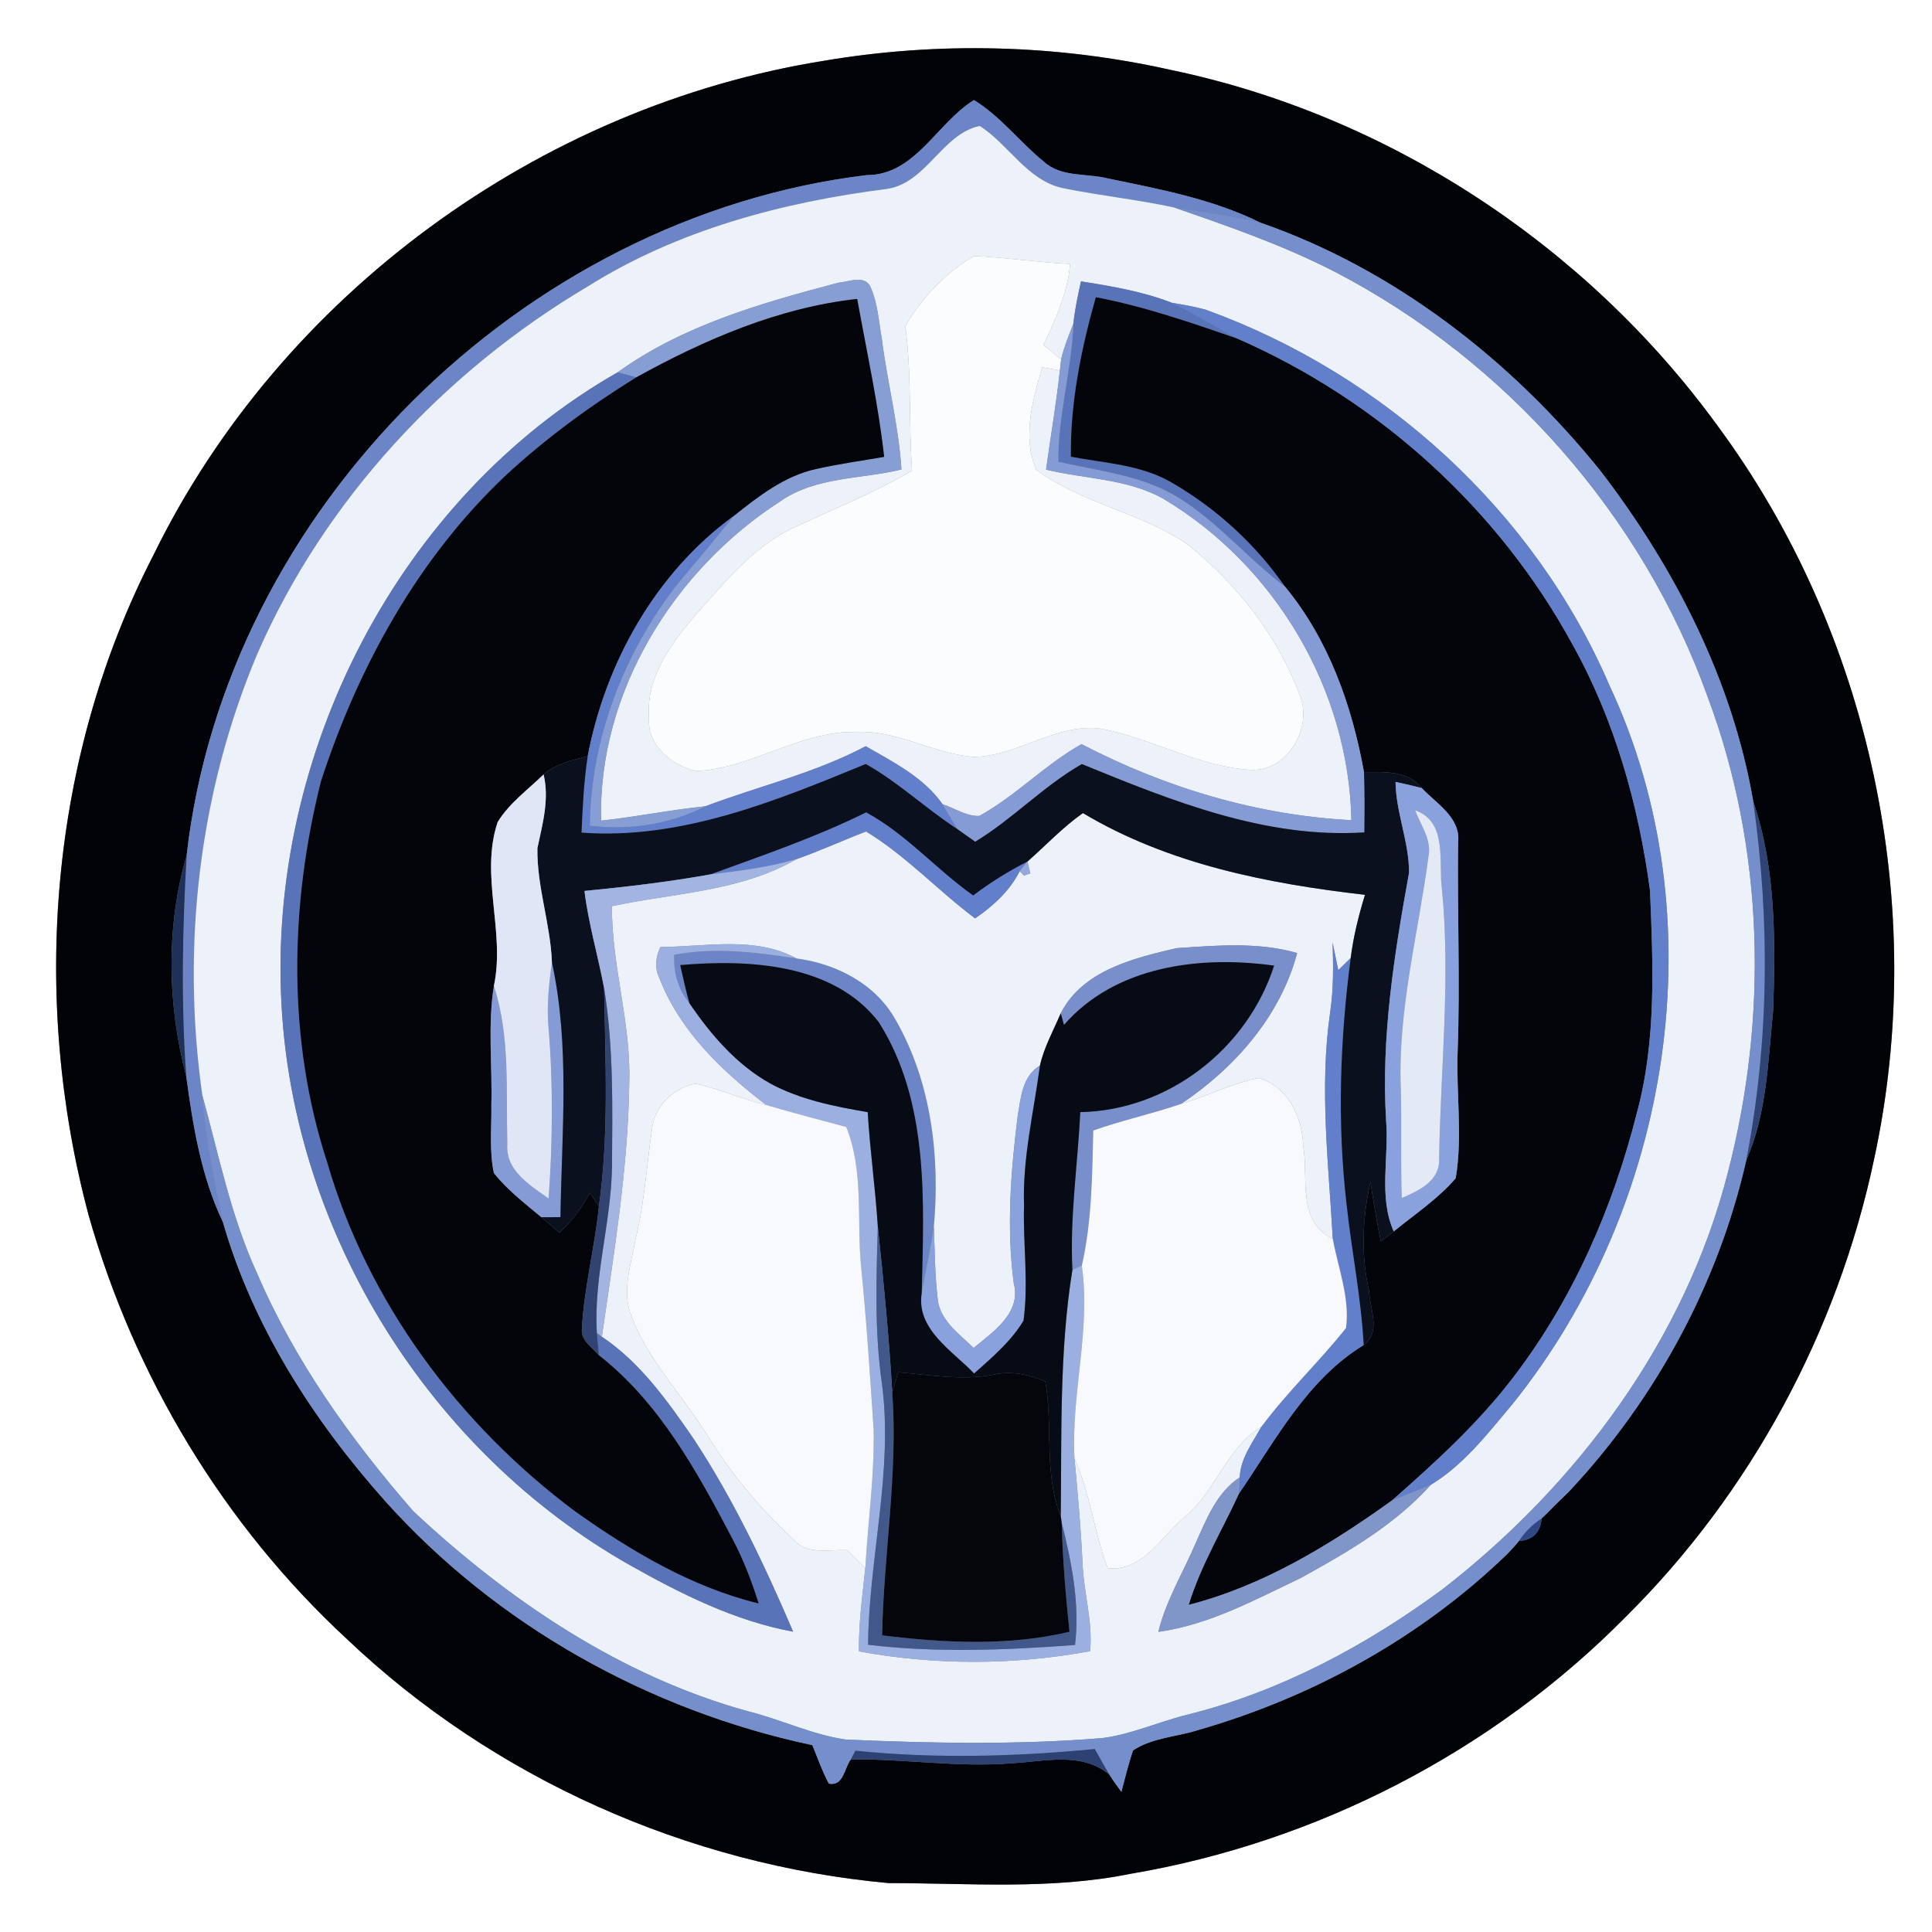 <?xml version="1.0" encoding="UTF-8" ?>
<!DOCTYPE svg PUBLIC "-//W3C//DTD SVG 1.1//EN" "http://www.w3.org/Graphics/SVG/1.1/DTD/svg11.dtd">
<svg width="250pt" height="250pt" viewBox="0 0 250 250" version="1.1" xmlns="http://www.w3.org/2000/svg">
<rect x="0" y="0" width="250" height="250" fill="#808080" stroke="none"/>
<g id="#ffffffff">
<path fill="#ffffff" opacity="1.00" d=" M 0.00 0.00 L 250.00 0.00 L 250.00 250.00 L 0.00 250.00 L 0.00 0.00 M 106.65 7.86 C 69.72 13.76 36.29 38.21 19.85 71.84 C 6.40 97.93 3.93 129.08 11.48 157.29 C 17.39 178.15 28.97 197.37 44.90 212.10 C 63.83 230.10 89.00 241.30 114.98 243.67 C 125.41 243.68 135.99 244.56 146.29 242.47 C 170.37 238.39 193.12 226.67 210.30 209.29 C 226.52 193.23 237.80 172.31 242.51 149.98 C 249.59 117.31 242.06 81.81 222.13 54.93 C 205.22 31.75 179.64 14.91 151.51 9.05 C 136.82 5.75 121.49 5.35 106.65 7.86 Z" />
</g>
<g id="#020306ff">
<path fill="#020306" opacity="1.00" d=" M 106.65 7.86 C 121.49 5.35 136.82 5.75 151.51 9.05 C 179.64 14.91 205.22 31.75 222.13 54.93 C 242.06 81.81 249.59 117.31 242.51 149.98 C 237.80 172.31 226.52 193.23 210.30 209.29 C 193.12 226.67 170.37 238.39 146.29 242.47 C 135.99 244.56 125.41 243.68 114.98 243.67 C 89.00 241.30 63.83 230.10 44.90 212.10 C 28.97 197.37 17.39 178.15 11.48 157.29 C 3.93 129.08 6.40 97.93 19.85 71.84 C 36.29 38.21 69.72 13.76 106.65 7.86 M 112.16 22.66 C 67.64 28.03 29.18 66.03 24.15 110.71 C 21.45 119.91 21.66 130.03 24.10 139.27 C 24.97 145.68 26.02 152.23 28.84 158.12 C 32.72 171.62 40.51 183.76 49.80 194.19 C 64.24 210.32 83.99 221.33 105.12 225.82 C 105.80 227.49 106.40 229.20 107.25 230.80 C 109.15 231.18 109.25 228.81 110.09 227.67 C 117.06 227.57 124.01 228.75 130.98 228.16 C 135.22 227.94 139.95 226.64 143.56 229.64 C 144.03 230.41 144.57 231.14 145.11 231.86 C 145.59 230.07 146.01 228.25 146.62 226.50 C 149.11 224.84 152.27 224.76 155.06 223.86 C 169.89 219.60 183.85 211.90 194.97 201.15 C 195.09 201.03 195.33 200.78 195.45 200.65 C 195.57 200.51 195.83 200.24 195.96 200.10 C 196.10 199.93 196.40 199.58 196.55 199.41 C 198.35 199.28 199.33 198.30 199.48 196.49 C 199.67 196.30 200.07 195.92 200.27 195.73 C 200.46 195.53 200.86 195.13 201.05 194.94 C 201.25 194.75 201.63 194.36 201.83 194.17 C 202.00 194.01 202.33 193.68 202.50 193.52 C 202.64 193.38 202.92 193.11 203.06 192.97 C 214.23 181.05 222.36 166.08 225.97 150.12 C 228.66 144.03 228.78 137.24 229.45 130.72 C 229.75 121.70 229.81 112.34 226.87 103.71 C 224.19 88.05 216.71 73.45 207.09 60.92 C 195.60 46.66 180.50 34.86 163.11 28.82 C 156.93 25.75 150.05 24.48 143.35 23.09 C 140.59 22.39 137.31 22.98 135.06 20.91 C 131.94 18.38 129.50 15.07 126.03 12.95 C 121.20 15.93 118.44 22.66 112.16 22.66 Z" />
</g>
<g id="#6b85c7ff">
<path fill="#6b85c7" opacity="1.00" d=" M 112.16 22.66 C 118.44 22.66 121.20 15.93 126.03 12.95 C 129.50 15.07 131.94 18.38 135.06 20.91 C 137.31 22.98 140.59 22.39 143.35 23.09 C 150.05 24.48 156.93 25.75 163.11 28.82 C 159.43 27.93 155.67 27.45 151.93 26.85 C 147.17 25.82 142.32 25.32 137.56 24.35 C 132.91 23.36 130.56 18.72 126.78 16.30 C 121.92 17.30 119.90 23.69 114.76 24.45 C 101.26 26.16 87.69 29.76 76.07 37.06 C 57.51 48.06 42.02 64.68 33.34 84.51 C 25.74 102.47 23.44 122.50 26.19 141.78 C 26.55 147.30 27.72 152.71 28.84 158.12 C 26.02 152.23 24.97 145.68 24.10 139.27 C 23.41 129.77 23.61 120.22 24.15 110.71 C 29.18 66.03 67.64 28.03 112.16 22.66 Z" />
<path fill="#6b85c7" opacity="1.00" d=" M 87.24 123.55 C 92.50 122.53 97.84 123.22 103.07 124.02 C 108.27 124.71 113.35 127.33 115.94 132.05 C 120.51 140.03 121.66 149.70 120.84 158.73 C 120.43 161.61 119.78 164.45 119.27 167.31 C 119.55 155.55 120.28 142.60 113.70 132.25 C 107.81 124.64 96.84 124.12 88.02 124.88 C 88.39 126.53 88.75 128.18 89.21 129.81 C 87.74 128.03 87.12 125.83 87.24 123.55 Z" />
</g>
<g id="#edf1f9ff">
<path fill="#edf1f9" opacity="1.00" d=" M 114.76 24.45 C 119.90 23.69 121.92 17.30 126.78 16.30 C 130.56 18.72 132.91 23.36 137.56 24.35 C 142.32 25.32 147.17 25.82 151.93 26.85 C 159.00 29.29 166.10 31.76 172.77 35.19 C 194.92 46.72 212.59 66.72 221.00 90.26 C 228.32 109.81 228.82 131.66 223.57 151.78 C 218.06 173.36 204.10 192.13 186.65 205.66 C 176.74 212.96 165.64 218.90 153.65 221.88 C 149.98 222.78 146.47 224.40 142.71 224.90 C 131.64 225.81 120.53 225.58 109.45 225.10 C 105.08 224.47 101.03 222.49 96.76 221.43 C 80.31 216.89 65.83 207.10 53.48 195.55 C 45.37 186.24 38.09 176.05 33.21 164.64 C 29.87 157.36 28.31 149.46 26.19 141.78 C 23.44 122.50 25.74 102.47 33.34 84.51 C 42.02 64.68 57.51 48.06 76.07 37.06 C 87.69 29.76 101.26 26.16 114.76 24.45 M 117.15 42.22 C 117.99 48.42 117.57 54.67 118.02 60.89 C 113.03 63.87 107.59 65.95 102.35 68.45 C 97.41 70.88 93.87 75.24 90.27 79.27 C 86.97 83.10 83.52 87.62 83.98 92.99 C 83.76 96.49 87.00 99.13 90.16 99.77 C 97.40 99.41 103.65 94.46 111.00 94.72 C 116.26 94.50 120.88 97.60 126.05 97.94 C 131.79 97.85 136.76 93.45 142.61 94.32 C 149.17 95.58 155.15 99.25 161.90 99.62 C 166.66 99.82 169.96 94.02 168.15 89.86 C 165.26 82.18 160.01 75.53 153.64 70.42 C 147.60 66.31 139.98 65.15 134.09 60.79 C 132.26 56.62 133.62 51.71 134.86 47.53 C 135.43 47.63 136.58 47.84 137.15 47.94 C 136.68 52.24 135.95 56.49 135.36 60.77 C 140.39 61.99 145.83 61.93 150.45 64.49 C 164.95 73.09 174.54 89.21 174.87 106.13 C 162.67 105.50 150.76 101.92 139.95 96.29 C 135.23 98.94 131.46 102.97 126.73 105.58 C 125.04 105.65 123.53 104.57 121.96 104.06 C 119.54 100.60 115.60 98.62 112.02 96.56 C 105.45 100.05 98.19 101.72 91.28 104.33 C 86.76 104.79 82.30 105.71 77.78 106.19 C 77.37 89.61 87.21 73.74 100.94 64.89 C 105.53 61.66 111.40 62.03 116.65 60.75 C 116.28 55.06 114.83 49.53 114.11 43.88 C 113.72 41.68 113.60 39.39 112.72 37.32 C 112.05 35.45 109.86 36.47 108.46 36.59 C 98.54 39.21 88.34 42.10 79.92 48.18 C 51.53 64.37 34.61 97.67 36.43 130.06 C 38.03 159.70 55.65 187.88 81.46 202.50 C 88.11 206.25 95.07 209.74 102.63 211.14 C 98.95 202.54 94.92 194.04 89.77 186.21 C 86.41 181.33 82.87 176.32 77.88 172.97 C 79.46 162.04 81.29 151.07 81.43 140.00 C 81.65 132.33 79.14 124.91 79.18 117.26 C 87.20 115.54 95.79 115.38 103.07 111.17 C 106.12 110.10 109.05 108.75 112.06 107.59 C 117.24 110.73 121.36 115.23 126.18 118.84 C 128.51 117.24 130.66 115.28 131.95 112.73 L 132.51 113.30 L 133.32 113.02 C 133.23 112.63 133.05 111.86 132.96 111.48 C 135.34 109.38 137.52 107.05 140.13 105.21 C 151.17 111.81 164.01 114.34 176.63 115.79 C 175.81 118.46 175.13 121.18 174.78 123.96 C 174.24 124.48 173.71 125.01 173.17 125.54 C 172.93 124.34 172.68 123.15 172.44 121.96 C 172.53 124.97 172.57 128.01 172.12 131.01 C 170.71 140.73 171.92 150.55 172.46 160.29 C 167.76 158.07 169.35 152.35 168.63 148.21 C 168.51 144.52 166.63 140.56 162.85 139.49 C 159.38 140.19 156.21 141.86 152.82 142.85 C 159.75 138.22 165.68 131.50 167.85 123.32 C 162.80 121.87 157.42 122.34 152.25 122.69 C 146.69 123.98 140.08 125.58 137.26 131.12 C 136.31 133.35 135.10 135.51 134.57 137.88 C 132.23 139.29 132.08 142.15 131.67 144.56 C 130.79 151.68 130.23 158.89 131.18 166.04 C 132.19 169.89 128.54 172.31 125.99 174.42 C 124.10 172.58 121.52 170.81 121.32 167.93 C 120.97 164.88 120.96 161.80 120.84 158.73 C 121.66 149.70 120.51 140.03 115.94 132.05 C 113.35 127.33 108.27 124.71 103.07 124.02 C 97.70 121.10 91.29 122.51 85.46 122.54 C 84.84 123.83 84.67 125.31 85.35 126.63 C 87.99 133.45 93.46 138.62 99.15 142.99 C 96.08 142.23 93.16 140.97 90.08 140.23 C 87.16 140.69 84.62 143.19 84.36 146.18 C 83.67 150.87 83.40 155.63 82.26 160.25 C 81.69 163.54 80.38 167.05 81.71 170.32 C 83.88 176.02 88.22 180.45 91.42 185.55 C 94.53 190.62 98.36 195.24 102.74 199.27 C 104.50 201.25 107.30 200.47 109.63 200.59 C 110.41 201.36 111.19 202.15 111.97 202.93 C 111.59 206.51 111.10 210.08 111.15 213.69 C 121.03 215.50 131.19 215.49 141.06 213.66 C 141.43 209.75 140.19 205.95 140.07 202.07 C 139.86 197.62 139.45 193.18 139.04 188.75 C 141.07 193.29 141.60 198.28 143.32 202.92 C 147.85 203.44 150.26 198.82 153.29 196.30 C 157.32 192.97 158.71 187.38 163.23 184.61 C 162.09 186.67 160.51 188.72 160.42 191.17 C 157.44 193.13 156.13 196.55 154.73 199.66 C 153.10 203.49 150.88 207.09 149.89 211.16 C 156.47 210.25 162.38 207.01 168.30 204.20 C 174.34 200.87 180.48 197.33 185.14 192.14 C 189.42 189.54 192.54 185.47 195.71 181.69 C 216.30 156.11 222.34 118.75 208.27 88.71 C 198.60 66.18 179.07 48.43 156.11 40.11 C 154.64 39.68 153.13 39.43 151.63 39.18 C 147.87 37.71 143.85 37.04 139.88 36.41 C 139.48 38.22 139.09 40.03 138.90 41.87 C 138.31 43.39 137.69 44.90 137.31 46.49 C 136.74 46.03 135.59 45.11 135.01 44.64 C 136.61 41.31 138.16 37.88 138.47 34.15 C 134.31 33.97 130.19 33.30 126.03 33.14 C 122.38 35.23 119.24 38.57 117.15 42.22 Z" />
</g>
<g id="#758fccff">
<path fill="#758fcc" opacity="1.00" d=" M 151.93 26.85 C 155.67 27.45 159.43 27.93 163.11 28.82 C 180.50 34.86 195.60 46.66 207.09 60.92 C 216.71 73.45 224.19 88.05 226.87 103.71 C 229.05 119.12 228.93 134.82 225.97 150.12 C 222.36 166.08 214.23 181.05 203.06 192.97 C 202.92 193.11 202.64 193.38 202.50 193.52 C 202.33 193.68 202.00 194.01 201.83 194.17 C 201.63 194.36 201.25 194.75 201.05 194.94 C 200.86 195.13 200.46 195.53 200.27 195.73 C 200.07 195.92 199.67 196.30 199.48 196.49 C 198.30 197.26 197.32 198.24 196.55 199.41 C 196.40 199.58 196.10 199.93 195.96 200.10 C 195.83 200.24 195.57 200.51 195.45 200.65 C 195.33 200.78 195.09 201.03 194.97 201.15 C 183.85 211.90 169.89 219.60 155.06 223.86 C 152.27 224.76 149.11 224.84 146.62 226.50 C 146.01 228.25 145.59 230.07 145.11 231.86 C 144.57 231.14 144.03 230.41 143.56 229.64 C 142.90 228.55 142.29 227.43 141.67 226.32 C 131.36 227.32 121.00 227.59 110.69 226.54 C 110.54 226.82 110.24 227.39 110.09 227.67 C 109.25 228.81 109.15 231.18 107.25 230.80 C 106.40 229.20 105.80 227.49 105.12 225.82 C 83.99 221.33 64.24 210.32 49.80 194.19 C 40.51 183.76 32.72 171.62 28.84 158.12 C 27.72 152.71 26.55 147.30 26.19 141.78 C 28.31 149.46 29.87 157.36 33.21 164.64 C 38.09 176.05 45.37 186.24 53.48 195.55 C 65.83 207.10 80.31 216.89 96.76 221.43 C 101.03 222.49 105.08 224.47 109.45 225.10 C 120.53 225.58 131.64 225.81 142.71 224.90 C 146.47 224.40 149.98 222.78 153.65 221.88 C 165.64 218.90 176.74 212.96 186.65 205.66 C 204.10 192.13 218.06 173.36 223.57 151.78 C 228.82 131.66 228.32 109.81 221.00 90.26 C 212.59 66.72 194.92 46.72 172.77 35.19 C 166.10 31.76 159.00 29.29 151.93 26.85 Z" />
</g>
<g id="#fbfcfeff">
<path fill="#fbfcfe" opacity="1.00" d=" M 117.15 42.22 C 119.24 38.57 122.38 35.23 126.03 33.14 C 130.19 33.30 134.31 33.97 138.47 34.15 C 138.16 37.88 136.61 41.31 135.01 44.64 C 135.59 45.11 136.74 46.03 137.31 46.49 C 137.27 46.85 137.19 47.58 137.15 47.94 C 136.58 47.84 135.43 47.63 134.86 47.53 C 133.62 51.71 132.26 56.62 134.09 60.79 C 139.98 65.15 147.60 66.31 153.64 70.42 C 160.01 75.53 165.26 82.18 168.15 89.86 C 169.96 94.02 166.66 99.82 161.90 99.62 C 155.15 99.25 149.17 95.58 142.61 94.32 C 136.76 93.45 131.79 97.85 126.05 97.94 C 120.88 97.60 116.26 94.50 111.00 94.72 C 103.65 94.46 97.40 99.41 90.16 99.77 C 87.00 99.13 83.76 96.49 83.98 92.99 C 83.52 87.62 86.97 83.10 90.27 79.27 C 93.87 75.24 97.41 70.88 102.35 68.45 C 107.59 65.95 113.03 63.87 118.02 60.89 C 117.57 54.67 117.99 48.42 117.15 42.22 Z" />
</g>
<g id="#879ed5ff">
<path fill="#879ed5" opacity="1.00" d=" M 108.46 36.59 C 109.86 36.47 112.05 35.45 112.72 37.32 C 113.60 39.39 113.72 41.68 114.11 43.88 C 114.83 49.53 116.28 55.06 116.65 60.75 C 111.40 62.03 105.53 61.66 100.94 64.89 C 87.21 73.74 77.37 89.61 77.78 106.19 C 82.30 105.71 86.76 104.79 91.28 104.33 C 86.67 106.71 81.45 107.46 76.32 106.85 C 76.44 95.51 80.74 84.48 87.65 75.58 C 90.08 72.67 92.54 69.79 94.89 66.81 C 98.11 64.25 101.50 61.58 105.61 60.69 C 108.52 60.03 111.47 59.63 114.41 59.12 C 113.64 52.24 112.15 45.48 110.92 38.68 C 100.78 39.79 91.18 43.94 82.33 48.83 C 81.72 48.67 80.52 48.35 79.92 48.18 C 88.34 42.10 98.54 39.21 108.46 36.59 Z" />
</g>
<g id="#5873b8ff">
<path fill="#5873b8" opacity="1.00" d=" M 139.88 36.41 C 143.85 37.04 147.87 37.71 151.63 39.18 C 154.55 40.61 157.32 42.31 160.18 43.84 C 154.15 41.76 148.09 39.65 141.80 38.46 C 139.90 45.16 138.49 52.11 138.57 59.10 C 142.96 59.93 147.66 60.13 151.61 62.44 C 157.41 65.79 162.45 70.41 166.28 75.91 C 161.50 72.34 157.67 67.62 152.58 64.46 C 147.89 61.50 142.24 60.97 136.94 59.76 C 136.90 53.73 138.67 47.89 138.90 41.87 C 139.09 40.03 139.48 38.22 139.88 36.41 Z" />
<path fill="#5873b8" opacity="1.00" d=" M 36.43 130.06 C 34.61 97.67 51.53 64.37 79.92 48.18 C 80.52 48.35 81.72 48.67 82.33 48.83 C 76.34 52.53 70.63 56.72 65.46 61.50 C 54.09 72.22 46.34 86.32 41.54 101.08 C 37.48 117.18 37.14 134.51 42.34 150.41 C 47.58 168.50 59.39 184.36 74.42 195.57 C 81.65 200.70 89.47 205.37 98.17 207.49 C 97.28 204.63 96.20 201.83 94.80 199.17 C 90.23 190.47 85.37 181.53 77.49 175.36 C 77.43 174.64 77.30 173.19 77.23 172.47 L 77.88 172.97 C 82.87 176.32 86.41 181.33 89.77 186.21 C 94.92 194.04 98.95 202.54 102.63 211.14 C 95.07 209.74 88.11 206.25 81.46 202.50 C 55.65 187.88 38.03 159.70 36.43 130.06 Z" />
</g>
<g id="#03050aff">
<path fill="#03050a" opacity="1.00" d=" M 82.33 48.83 C 91.18 43.94 100.78 39.79 110.92 38.68 C 112.15 45.48 113.64 52.24 114.41 59.12 C 111.47 59.63 108.52 60.03 105.61 60.69 C 101.50 61.58 98.11 64.25 94.89 66.81 C 84.84 74.16 78.36 85.73 76.05 97.85 C 74.05 98.37 71.94 98.81 70.34 100.21 C 68.31 102.19 65.90 103.92 64.40 106.37 C 62.07 113.28 65.41 120.55 63.91 127.57 C 63.09 132.68 63.72 137.85 63.58 142.99 C 63.63 145.92 63.29 148.90 63.91 151.79 C 65.66 154.00 67.91 155.72 70.06 157.51 C 70.83 158.17 71.61 158.83 72.38 159.50 C 74.02 158.06 75.27 156.26 76.33 154.37 C 76.62 154.81 77.21 155.69 77.50 156.12 C 76.95 161.45 75.57 166.68 75.29 172.03 C 75.19 173.50 76.65 174.37 77.49 175.36 C 85.37 181.53 90.23 190.47 94.80 199.17 C 96.20 201.83 97.28 204.63 98.17 207.49 C 89.47 205.37 81.65 200.70 74.42 195.57 C 59.39 184.36 47.58 168.50 42.34 150.41 C 37.14 134.51 37.48 117.18 41.54 101.08 C 46.34 86.32 54.09 72.22 65.46 61.50 C 70.63 56.72 76.34 52.53 82.33 48.83 Z" />
<path fill="#03050a" opacity="1.00" d=" M 138.57 59.10 C 138.49 52.11 139.90 45.16 141.80 38.46 C 148.09 39.65 154.15 41.76 160.18 43.84 C 178.46 51.85 193.97 65.89 203.51 83.45 C 208.96 93.22 212.02 104.17 213.51 115.21 C 213.91 124.82 214.35 134.67 211.80 144.05 C 208.73 156.21 203.61 167.98 195.99 178.00 C 191.40 184.06 185.77 189.20 180.08 194.19 C 172.07 199.93 163.44 205.21 153.81 207.67 C 155.37 202.60 158.12 198.04 160.33 193.26 C 165.05 186.38 169.12 178.53 176.46 174.05 C 178.79 172.39 177.22 169.25 177.14 166.96 C 176.08 162.32 176.30 157.55 177.34 152.93 C 177.72 155.52 178.15 158.09 178.68 160.65 C 179.10 160.33 179.93 159.68 180.35 159.35 C 183.07 157.12 186.07 155.15 188.37 152.46 C 189.28 147.03 188.41 141.48 188.62 135.99 C 188.95 126.99 188.56 117.99 188.68 108.99 C 189.03 105.78 185.88 104.00 183.97 101.97 C 182.13 99.66 179.14 99.91 176.50 99.91 C 174.95 91.29 171.92 82.74 166.28 75.91 C 162.45 70.41 157.41 65.79 151.61 62.44 C 147.66 60.13 142.96 59.93 138.57 59.10 Z" />
</g>
<g id="#627fcbff">
<path fill="#627fcb" opacity="1.00" d=" M 151.63 39.18 C 153.13 39.43 154.64 39.68 156.11 40.11 C 179.07 48.43 198.60 66.18 208.27 88.71 C 222.34 118.75 216.30 156.11 195.71 181.69 C 192.54 185.47 189.42 189.54 185.14 192.14 C 183.47 192.86 181.76 193.48 180.08 194.19 C 185.77 189.20 191.40 184.06 195.99 178.00 C 203.61 167.98 208.73 156.21 211.80 144.05 C 214.35 134.67 213.91 124.82 213.51 115.21 C 212.02 104.17 208.96 93.22 203.51 83.45 C 193.97 65.89 178.46 51.85 160.18 43.84 C 157.32 42.31 154.55 40.61 151.63 39.18 Z" />
<path fill="#627fcb" opacity="1.00" d=" M 76.05 97.85 C 78.36 85.73 84.84 74.16 94.89 66.81 C 92.54 69.79 90.08 72.67 87.65 75.58 C 80.74 84.48 76.44 95.51 76.32 106.85 C 81.45 107.46 86.67 106.71 91.28 104.33 C 98.19 101.72 105.45 100.05 112.02 96.56 C 115.60 98.62 119.54 100.60 121.96 104.06 C 122.62 105.13 123.23 106.22 123.89 107.29 C 119.82 104.65 116.28 101.24 112.03 98.86 C 100.36 103.66 88.13 108.69 75.25 107.74 C 75.39 104.44 75.55 101.13 76.05 97.85 Z" />
<path fill="#627fcb" opacity="1.00" d=" M 91.95 113.14 C 98.74 110.67 105.59 108.33 112.08 105.12 C 117.27 107.93 121.14 112.49 125.93 115.87 C 128.14 114.20 130.49 112.73 132.96 111.48 C 132.71 111.79 132.20 112.42 131.95 112.73 C 130.66 115.28 128.51 117.24 126.18 118.84 C 121.36 115.23 117.24 110.73 112.06 107.59 C 109.05 108.75 106.12 110.10 103.07 111.17 C 99.45 112.23 95.69 112.70 91.95 113.14 Z" />
<path fill="#627fcb" opacity="1.00" d=" M 172.44 121.96 C 172.68 123.15 172.93 124.34 173.17 125.54 C 173.71 125.01 174.24 124.48 174.78 123.96 C 173.40 134.53 173.01 145.27 174.25 155.88 C 174.91 161.95 176.14 167.94 176.46 174.05 C 169.12 178.53 165.05 186.38 160.33 193.26 C 160.35 192.73 160.39 191.69 160.42 191.17 C 160.51 188.72 162.09 186.67 163.23 184.61 C 166.58 180.09 170.70 176.23 174.18 171.83 C 174.68 167.90 173.15 164.10 172.46 160.29 C 171.92 150.55 170.71 140.73 172.12 131.01 C 172.57 128.01 172.53 124.97 172.44 121.96 Z" />
</g>
<g id="#849bd5ff">
<path fill="#849bd5" opacity="1.00" d=" M 137.31 46.49 C 137.69 44.90 138.31 43.39 138.90 41.87 C 138.67 47.89 136.90 53.73 136.94 59.76 C 142.24 60.97 147.89 61.50 152.58 64.46 C 157.67 67.62 161.50 72.34 166.28 75.91 C 171.92 82.74 174.95 91.29 176.50 99.91 C 176.61 102.51 176.58 105.11 176.55 107.71 C 163.75 108.54 151.60 103.62 139.99 98.87 C 135.02 101.71 131.08 105.96 126.19 108.92 C 125.42 108.38 124.65 107.84 123.89 107.29 C 123.23 106.22 122.62 105.13 121.96 104.06 C 123.53 104.57 125.04 105.65 126.73 105.58 C 131.46 102.97 135.23 98.94 139.95 96.29 C 150.76 101.92 162.67 105.50 174.87 106.13 C 174.54 89.21 164.95 73.09 150.45 64.49 C 145.83 61.93 140.39 61.99 135.36 60.77 C 135.95 56.49 136.68 52.24 137.15 47.94 C 137.19 47.58 137.27 46.85 137.31 46.49 Z" />
<path fill="#849bd5" opacity="1.00" d=" M 71.42 124.52 C 73.77 135.34 72.69 146.52 72.52 157.50 C 71.90 157.50 70.67 157.51 70.06 157.51 C 67.91 155.72 65.66 154.00 63.91 151.79 C 63.29 148.90 63.63 145.92 63.58 142.99 C 63.72 137.85 63.09 132.68 63.91 127.57 C 66.05 134.21 65.46 141.19 65.65 148.05 C 65.40 151.49 68.58 153.35 70.99 155.09 C 71.51 147.74 71.59 140.35 70.98 133.01 C 70.72 130.17 71.03 127.33 71.42 124.52 Z" />
</g>
<g id="#0b101fff">
<path fill="#0b101f" opacity="1.00" d=" M 70.34 100.21 C 71.94 98.81 74.05 98.37 76.05 97.85 C 75.55 101.13 75.39 104.44 75.25 107.74 C 88.13 108.69 100.36 103.66 112.03 98.86 C 116.28 101.24 119.82 104.65 123.89 107.29 C 124.65 107.84 125.42 108.38 126.19 108.92 C 131.08 105.96 135.02 101.71 139.99 98.87 C 151.60 103.62 163.75 108.54 176.55 107.71 C 176.58 105.11 176.61 102.51 176.50 99.91 C 179.14 99.91 182.13 99.66 183.97 101.97 C 182.84 101.68 181.71 101.42 180.58 101.18 C 180.64 105.18 182.35 108.97 182.33 112.94 C 180.41 123.51 178.70 134.22 179.36 145.01 C 179.76 149.77 178.35 154.84 180.35 159.35 C 179.93 159.68 179.10 160.33 178.68 160.65 C 178.15 158.09 177.72 155.52 177.34 152.93 C 176.30 157.55 176.08 162.32 177.14 166.96 C 177.22 169.25 178.79 172.39 176.46 174.05 C 176.14 167.94 174.91 161.95 174.25 155.88 C 173.01 145.27 173.40 134.53 174.78 123.96 C 175.13 121.18 175.81 118.46 176.63 115.79 C 164.01 114.34 151.17 111.81 140.13 105.21 C 137.52 107.05 135.34 109.38 132.96 111.48 C 130.49 112.73 128.14 114.20 125.93 115.87 C 121.14 112.49 117.27 107.93 112.08 105.12 C 105.59 108.33 98.74 110.67 91.95 113.14 C 86.55 114.12 81.09 114.75 75.63 115.29 C 76.15 119.54 77.38 123.66 78.17 127.86 C 78.33 137.28 78.82 146.76 77.50 156.12 C 77.21 155.69 76.62 154.81 76.33 154.37 C 75.27 156.26 74.02 158.06 72.38 159.50 C 71.61 158.83 70.83 158.17 70.06 157.51 C 70.67 157.51 71.90 157.50 72.52 157.50 C 72.69 146.52 73.77 135.34 71.42 124.52 C 71.23 119.54 69.46 114.74 69.54 109.76 C 70.20 106.62 71.11 103.44 70.34 100.21 Z" />
</g>
<g id="#e0e6f5ff">
<path fill="#e0e6f5" opacity="1.00" d=" M 64.40 106.37 C 65.90 103.92 68.31 102.19 70.34 100.21 C 71.11 103.44 70.20 106.62 69.54 109.76 C 69.46 114.74 71.23 119.54 71.42 124.52 C 71.03 127.33 70.72 130.17 70.98 133.01 C 71.59 140.35 71.51 147.74 70.99 155.09 C 68.58 153.35 65.40 151.49 65.65 148.05 C 65.46 141.19 66.05 134.21 63.91 127.57 C 65.41 120.55 62.07 113.28 64.40 106.37 Z" />
</g>
<g id="#89a1dcff">
<path fill="#89a1dc" opacity="1.00" d=" M 180.58 101.18 C 181.71 101.42 182.84 101.68 183.97 101.97 C 185.88 104.00 189.03 105.78 188.68 108.99 C 188.56 117.99 188.95 126.99 188.62 135.99 C 188.41 141.48 189.28 147.03 188.37 152.46 C 186.07 155.15 183.07 157.12 180.35 159.35 C 178.35 154.84 179.76 149.77 179.36 145.01 C 178.70 134.22 180.41 123.51 182.33 112.94 C 182.35 108.97 180.64 105.18 180.58 101.18 M 183.12 104.85 C 183.84 106.80 185.30 108.68 184.84 110.87 C 183.51 120.89 180.83 130.82 181.27 141.00 C 181.38 145.67 181.23 150.35 181.39 155.02 C 183.57 154.10 186.32 152.82 186.22 150.01 C 186.39 138.41 187.71 126.80 186.60 115.20 C 186.08 111.62 187.42 106.38 183.12 104.85 Z" />
<path fill="#89a1dc" opacity="1.00" d=" M 131.67 144.56 C 132.08 142.15 132.23 139.29 134.57 137.88 C 133.77 143.90 132.30 149.87 132.51 155.99 C 132.36 160.96 133.12 165.97 132.44 170.90 C 130.81 173.60 128.37 175.66 126.05 177.73 C 123.24 174.78 118.52 172.02 119.27 167.31 C 119.78 164.45 120.43 161.61 120.84 158.73 C 120.96 161.80 120.97 164.88 121.32 167.93 C 121.52 170.81 124.10 172.58 125.99 174.42 C 128.54 172.31 132.19 169.89 131.18 166.04 C 130.23 158.89 130.79 151.68 131.67 144.56 Z" />
</g>
<g id="#2f4374ff">
<path fill="#2f4374" opacity="1.00" d=" M 226.87 103.71 C 229.81 112.34 229.75 121.70 229.45 130.72 C 228.78 137.24 228.66 144.03 225.97 150.12 C 228.93 134.82 229.05 119.12 226.87 103.71 Z" />
</g>
<g id="#e4e9f6ff">
<path fill="#e4e9f6" opacity="1.00" d=" M 183.12 104.85 C 187.42 106.38 186.08 111.62 186.60 115.20 C 187.71 126.80 186.39 138.41 186.22 150.01 C 186.32 152.82 183.57 154.10 181.39 155.02 C 181.23 150.35 181.38 145.67 181.27 141.00 C 180.83 130.82 183.51 120.89 184.84 110.87 C 185.30 108.68 183.84 106.80 183.12 104.85 Z" />
</g>
<g id="#203159ff">
<path fill="#203159" opacity="1.00" d=" M 24.10 139.27 C 21.66 130.03 21.45 119.91 24.15 110.71 C 23.61 120.22 23.41 129.77 24.10 139.27 Z" />
</g>
<g id="#a1b4e2ff">
<path fill="#a1b4e2" opacity="1.00" d=" M 91.95 113.14 C 95.69 112.70 99.45 112.23 103.07 111.17 C 95.79 115.38 87.20 115.54 79.18 117.26 C 79.14 124.91 81.65 132.33 81.43 140.00 C 81.29 151.07 79.46 162.04 77.88 172.97 L 77.23 172.47 C 76.80 165.27 79.07 158.24 79.19 151.05 C 79.25 143.32 79.41 135.52 78.17 127.86 C 77.38 123.66 76.15 119.54 75.63 115.29 C 81.09 114.75 86.55 114.12 91.95 113.14 Z" />
</g>
<g id="#94a9dcff">
<path fill="#94a9dc" opacity="1.00" d=" M 131.95 112.73 C 132.20 112.42 132.71 111.79 132.96 111.48 C 133.05 111.86 133.23 112.63 133.32 113.02 L 132.51 113.30 L 131.95 112.73 Z" />
</g>
<g id="#9bb0e1ff">
<path fill="#9bb0e1" opacity="1.00" d=" M 85.46 122.54 C 91.29 122.51 97.70 121.10 103.07 124.02 C 97.84 123.22 92.50 122.53 87.24 123.55 C 87.12 125.83 87.74 128.03 89.21 129.81 C 91.99 133.90 95.34 137.80 99.72 140.23 C 103.60 142.31 107.98 143.18 112.28 143.91 C 112.58 148.86 113.27 153.77 113.59 158.71 C 113.39 165.50 113.15 172.33 114.13 179.09 C 115.61 190.39 112.43 201.55 112.33 212.83 C 121.21 213.90 130.22 213.52 139.11 212.86 C 139.74 207.50 138.68 202.20 137.38 197.03 L 137.26 196.18 C 137.39 185.53 137.07 174.85 138.77 164.30 L 139.99 163.77 C 141.17 172.15 138.58 180.41 139.04 188.75 C 139.45 193.18 139.86 197.62 140.07 202.07 C 140.19 205.95 141.43 209.75 141.06 213.66 C 131.19 215.49 121.03 215.50 111.15 213.69 C 111.10 210.08 111.59 206.51 111.97 202.93 C 112.30 196.96 113.17 191.00 113.05 185.01 C 112.58 177.99 112.14 170.97 111.43 163.97 C 110.84 157.93 111.82 151.61 109.51 145.83 C 106.05 144.90 102.59 144.00 99.15 142.99 C 93.46 138.62 87.99 133.45 85.35 126.63 C 84.67 125.31 84.84 123.83 85.46 122.54 Z" />
</g>
<g id="#788fcbff">
<path fill="#788fcb" opacity="1.00" d=" M 137.26 131.12 C 140.08 125.58 146.69 123.98 152.25 122.69 C 157.42 122.34 162.80 121.87 167.85 123.32 C 165.68 131.50 159.75 138.22 152.82 142.85 C 149.08 144.14 145.20 144.96 141.47 146.29 C 141.33 152.14 141.29 158.04 139.99 163.77 L 138.77 164.30 C 138.42 157.48 139.46 150.71 139.79 143.91 C 151.18 143.69 161.41 135.71 164.87 124.95 C 155.33 123.62 144.36 124.96 137.68 132.62 C 137.57 132.24 137.36 131.50 137.26 131.12 Z" />
</g>
<g id="#070b15ff">
<path fill="#070b15" opacity="1.00" d=" M 88.02 124.88 C 96.84 124.12 107.81 124.64 113.70 132.25 C 120.28 142.60 119.55 155.55 119.27 167.31 C 118.52 172.02 123.24 174.78 126.05 177.73 C 128.37 175.66 130.81 173.60 132.44 170.90 C 133.12 165.97 132.36 160.96 132.51 155.99 C 132.30 149.87 133.77 143.90 134.57 137.88 C 135.10 135.51 136.31 133.35 137.26 131.12 C 137.36 131.50 137.57 132.24 137.68 132.62 C 144.36 124.96 155.33 123.62 164.87 124.95 C 161.41 135.71 151.18 143.69 139.79 143.91 C 139.46 150.71 138.42 157.48 138.77 164.30 C 137.07 174.85 137.39 185.53 137.26 196.18 C 135.02 190.61 136.29 184.54 135.26 178.76 C 133.14 177.87 130.86 177.35 128.58 177.88 C 124.47 178.68 120.33 177.91 116.23 177.57 C 116.04 178.22 115.65 179.52 115.46 180.17 C 115.04 173.00 114.34 165.85 113.59 158.71 C 113.27 153.77 112.58 148.86 112.28 143.91 C 107.98 143.18 103.60 142.31 99.72 140.23 C 95.34 137.80 91.99 133.90 89.21 129.81 C 88.75 128.18 88.39 126.53 88.02 124.88 Z" />
</g>
<g id="#314471ff">
<path fill="#314471" opacity="1.00" d=" M 78.17 127.86 C 79.41 135.52 79.25 143.32 79.19 151.05 C 79.07 158.24 76.80 165.27 77.23 172.47 C 77.30 173.19 77.43 174.64 77.49 175.36 C 76.65 174.37 75.19 173.50 75.29 172.03 C 75.57 166.68 76.95 161.45 77.50 156.12 C 78.82 146.76 78.33 137.28 78.17 127.86 Z" />
</g>
<g id="#f7f9fdff">
<path fill="#f7f9fd" opacity="1.00" d=" M 152.82 142.85 C 156.21 141.86 159.38 140.19 162.85 139.49 C 166.63 140.56 168.51 144.52 168.63 148.21 C 169.35 152.35 167.76 158.07 172.46 160.29 C 173.15 164.10 174.68 167.90 174.18 171.83 C 170.70 176.23 166.58 180.09 163.23 184.61 C 158.71 187.38 157.32 192.97 153.29 196.30 C 150.26 198.82 147.85 203.44 143.32 202.92 C 141.60 198.28 141.07 193.29 139.04 188.75 C 138.58 180.41 141.17 172.15 139.99 163.77 C 141.29 158.04 141.33 152.14 141.47 146.29 C 145.20 144.96 149.08 144.14 152.82 142.85 Z" />
</g>
<g id="#f8f9fdff">
<path fill="#f8f9fd" opacity="1.00" d=" M 84.36 146.18 C 84.62 143.19 87.16 140.69 90.08 140.23 C 93.16 140.97 96.08 142.23 99.15 142.99 C 102.59 144.00 106.05 144.90 109.51 145.83 C 111.82 151.61 110.84 157.93 111.43 163.97 C 112.14 170.97 112.58 177.99 113.05 185.01 C 113.17 191.00 112.30 196.96 111.97 202.93 C 111.19 202.15 110.41 201.36 109.63 200.59 C 107.30 200.47 104.50 201.25 102.74 199.27 C 98.36 195.24 94.53 190.62 91.42 185.55 C 88.22 180.45 83.88 176.02 81.71 170.32 C 80.38 167.05 81.69 163.54 82.26 160.25 C 83.40 155.63 83.67 150.87 84.36 146.18 Z" />
</g>
<g id="#43588aff">
<path fill="#43588a" opacity="1.00" d=" M 114.13 179.09 C 113.15 172.33 113.39 165.50 113.59 158.71 C 114.34 165.85 115.04 173.00 115.46 180.17 C 116.22 190.69 114.34 201.12 114.15 211.61 C 122.17 212.60 130.46 213.03 138.39 211.15 C 137.90 206.46 137.50 201.75 137.38 197.03 C 138.68 202.20 139.74 207.50 139.11 212.86 C 130.22 213.52 121.21 213.90 112.33 212.83 C 112.43 201.55 115.61 190.39 114.13 179.09 Z" />
</g>
<g id="#04060cff">
<path fill="#04060c" opacity="1.00" d=" M 116.23 177.57 C 120.33 177.91 124.47 178.68 128.58 177.88 C 130.86 177.35 133.14 177.87 135.26 178.76 C 136.29 184.54 135.02 190.61 137.26 196.18 L 137.38 197.03 C 137.50 201.75 137.90 206.46 138.39 211.15 C 130.46 213.03 122.17 212.60 114.15 211.61 C 114.34 201.12 116.22 190.69 115.46 180.17 C 115.65 179.52 116.04 178.22 116.23 177.57 Z" />
</g>
<g id="#8095c8ff">
<path fill="#8095c8" opacity="1.00" d=" M 154.73 199.66 C 156.13 196.55 157.44 193.13 160.42 191.17 C 160.39 191.69 160.35 192.73 160.33 193.26 C 158.12 198.04 155.37 202.60 153.81 207.67 C 163.44 205.21 172.07 199.93 180.08 194.19 C 181.76 193.48 183.47 192.86 185.14 192.14 C 180.48 197.33 174.34 200.87 168.30 204.20 C 162.38 207.01 156.47 210.25 149.89 211.16 C 150.88 207.09 153.10 203.49 154.73 199.66 Z" />
</g>
<g id="#364e8aff">
<path fill="#364e8a" opacity="1.00" d=" M 202.50 193.52 C 202.64 193.38 202.92 193.11 203.06 192.97 C 202.92 193.11 202.64 193.38 202.50 193.52 Z" />
</g>
<g id="#385190ff">
<path fill="#385190" opacity="1.00" d=" M 201.83 194.17 C 202.00 194.01 202.33 193.68 202.50 193.52 C 202.33 193.68 202.00 194.01 201.83 194.17 Z" />
</g>
<g id="#3b569bff">
<path fill="#3b569b" opacity="1.00" d=" M 201.05 194.94 C 201.25 194.75 201.63 194.36 201.83 194.17 C 201.63 194.36 201.25 194.75 201.05 194.94 Z" />
</g>
<g id="#3c5aa2ff">
<path fill="#3c5aa2" opacity="1.00" d=" M 200.27 195.73 C 200.46 195.53 200.86 195.13 201.05 194.94 C 200.86 195.13 200.46 195.53 200.27 195.73 Z" />
</g>
<g id="#3957a0ff">
<path fill="#3957a0" opacity="1.00" d=" M 199.48 196.49 C 199.67 196.30 200.07 195.92 200.27 195.73 C 200.07 195.92 199.67 196.30 199.48 196.49 Z" />
</g>
<g id="#2f4886ff">
<path fill="#2f4886" opacity="1.00" d=" M 196.55 199.41 C 197.32 198.24 198.30 197.26 199.48 196.49 C 199.33 198.30 198.35 199.28 196.55 199.41 Z" />
</g>
<g id="#3c58a0ff">
<path fill="#3c58a0" opacity="1.00" d=" M 195.96 200.10 C 196.10 199.93 196.40 199.58 196.55 199.41 C 196.40 199.58 196.10 199.93 195.96 200.10 Z" />
</g>
<g id="#3d589bff">
<path fill="#3d589b" opacity="1.00" d=" M 195.45 200.65 C 195.57 200.51 195.83 200.24 195.96 200.10 C 195.83 200.24 195.57 200.51 195.45 200.65 Z" />
</g>
<g id="#38518fff">
<path fill="#38518f" opacity="1.00" d=" M 194.97 201.15 C 195.09 201.03 195.33 200.78 195.45 200.65 C 195.33 200.78 195.09 201.03 194.97 201.15 Z" />
</g>
<g id="#2d4173ff">
<path fill="#2d4173" opacity="1.00" d=" M 110.69 226.54 C 121.00 227.59 131.36 227.32 141.67 226.32 C 142.29 227.43 142.90 228.55 143.56 229.64 C 139.95 226.64 135.22 227.94 130.98 228.16 C 124.01 228.75 117.06 227.57 110.09 227.67 C 110.24 227.39 110.54 226.82 110.69 226.54 Z" />
</g>
</svg>
